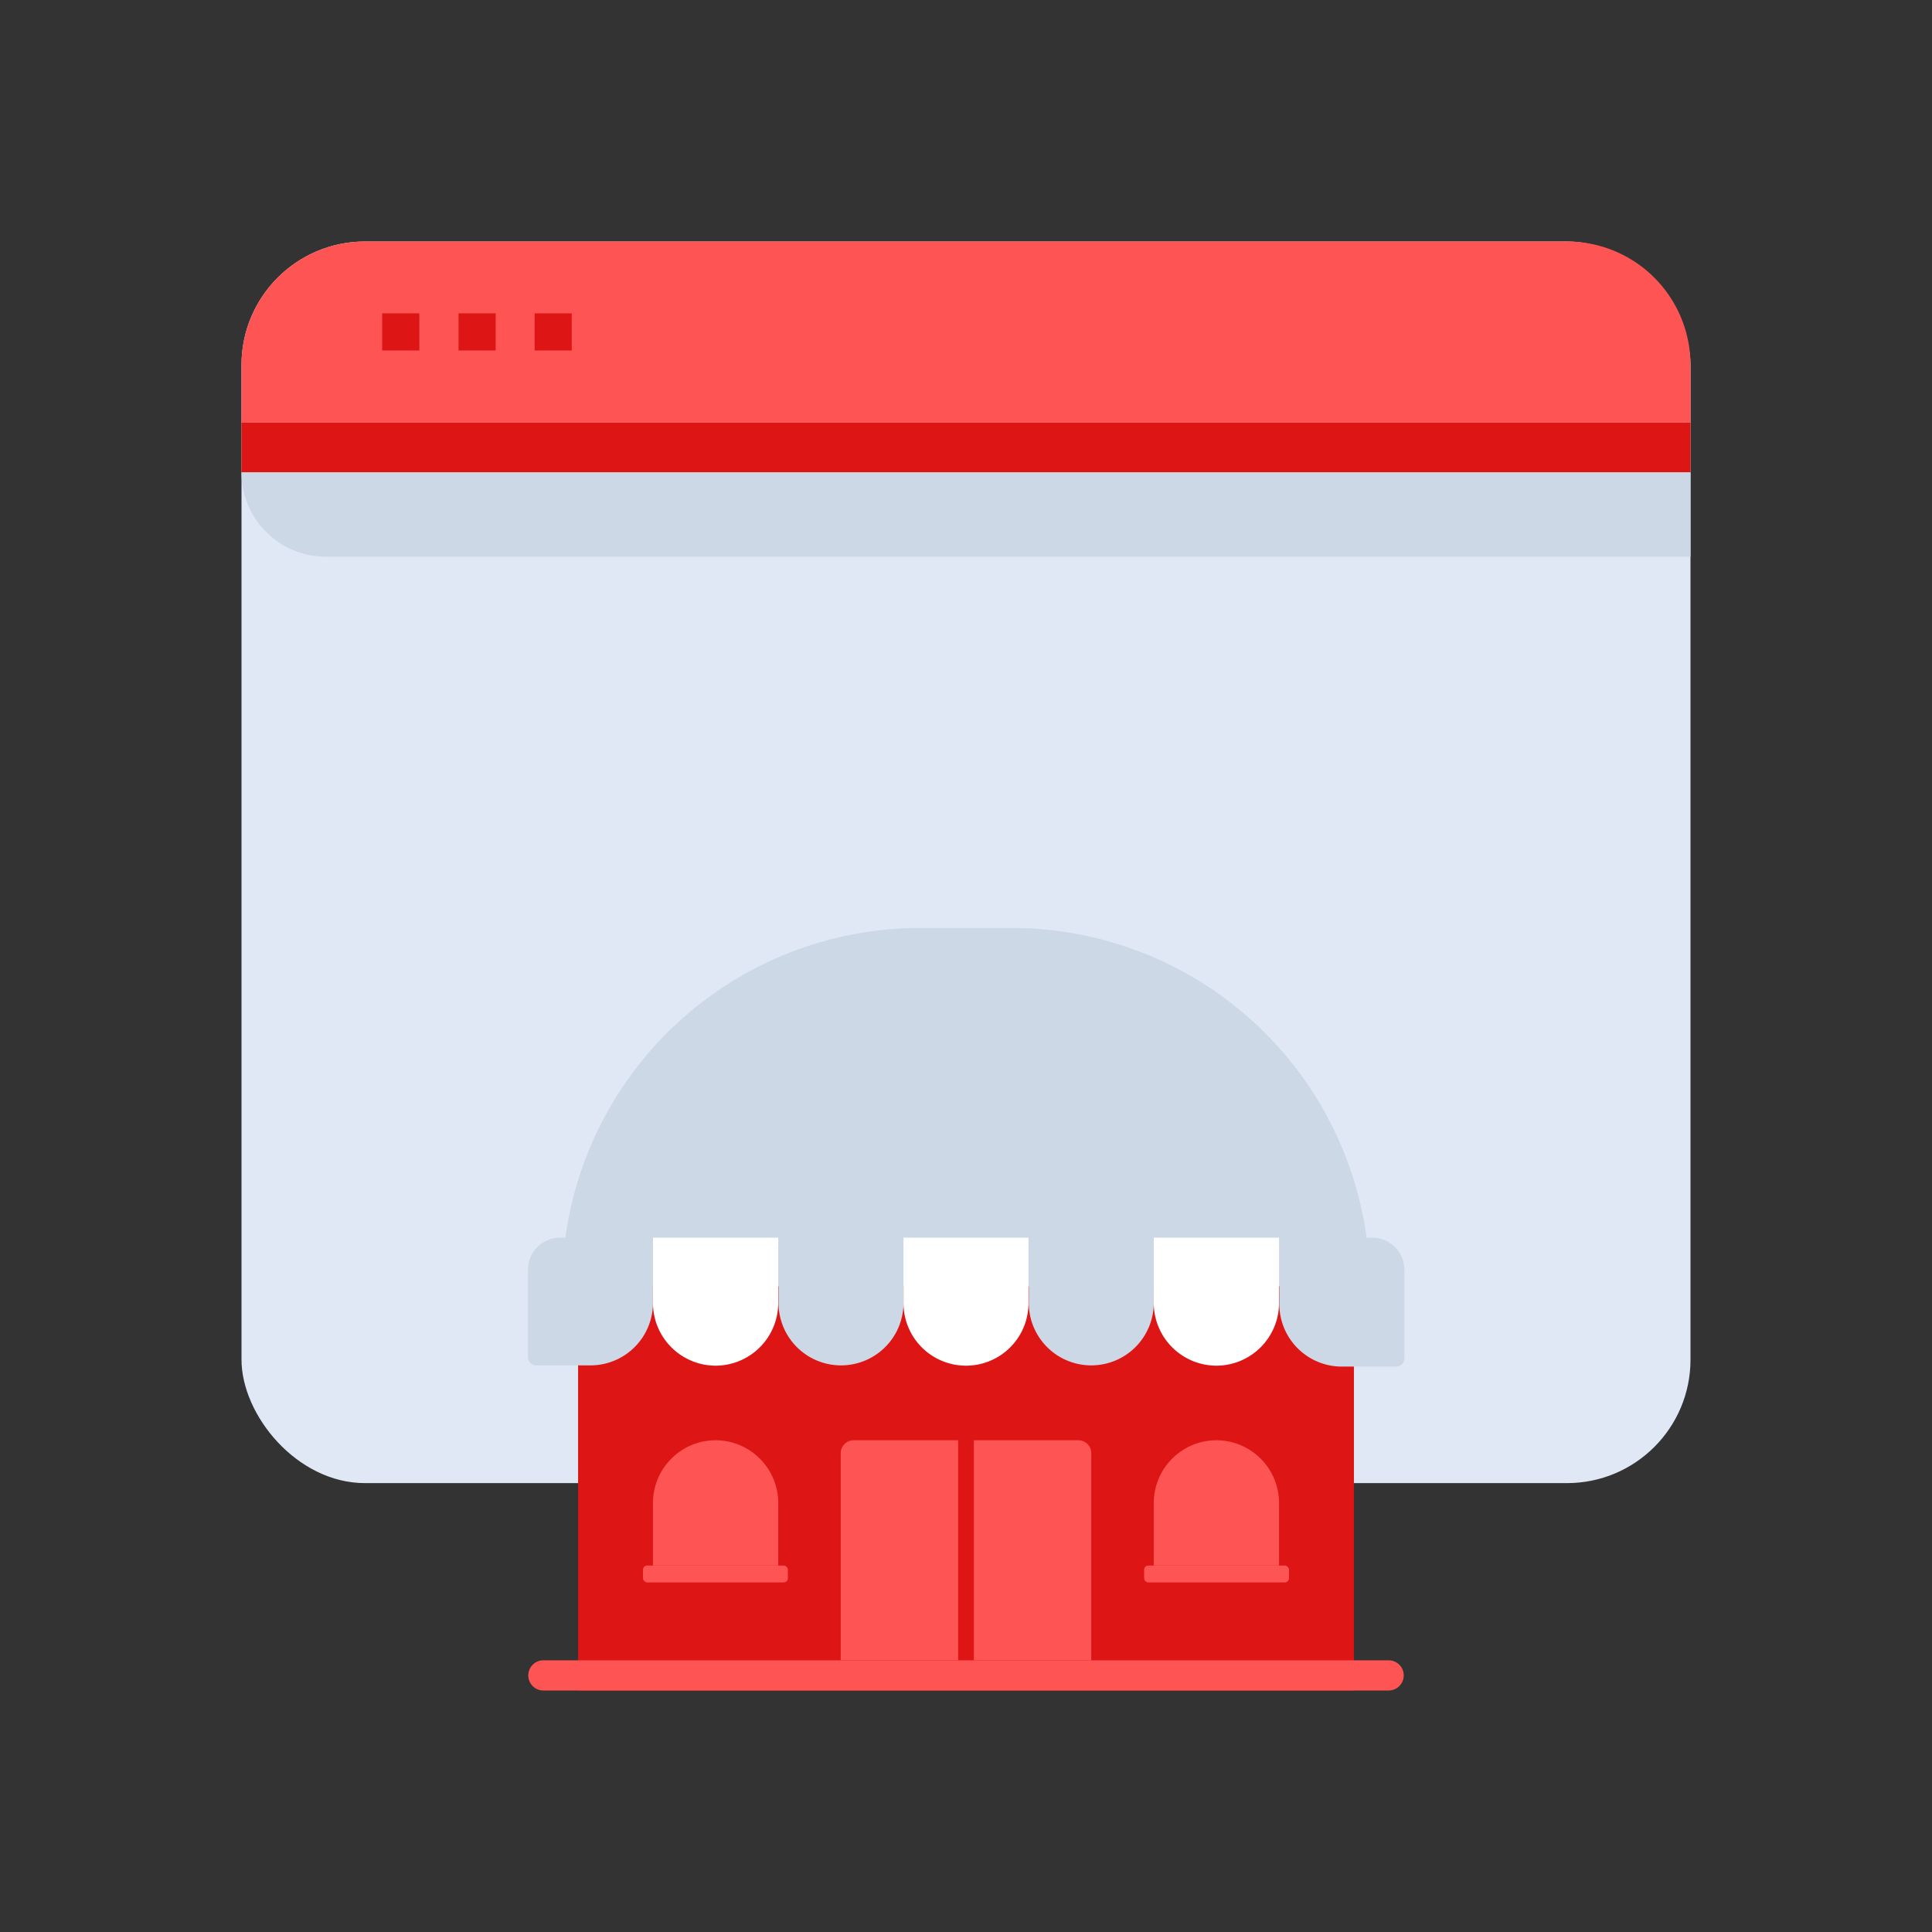 <svg id="Layer_1" data-name="Layer 1" xmlns="http://www.w3.org/2000/svg" viewBox="0 0 64 64"><rect x="0" y="0" width="64" height="64" fill="#333333" stroke="none"/><defs><style>.cls-1{fill:#dfe8f4;}.cls-2{fill:#ff5454;}.cls-3{fill:#dd1515;}.cls-4{fill:#ccd8e5;}.cls-5{fill:#fff;}</style></defs><title>commerce, ecommerce, shopping, browser, webpage, store, shop</title><rect class="cls-1" x="8" y="8" width="48" height="41.13" rx="4.09"/><path class="cls-2" d="M51.91,8H12.09A4.09,4.09,0,0,0,8,12.09V14H56V12.09A4.09,4.09,0,0,0,51.91,8Z"/><rect class="cls-3" x="12.66" y="10.38" width="1.23" height="1.23"/><rect class="cls-3" x="15.19" y="10.38" width="1.23" height="1.23"/><rect class="cls-3" x="17.71" y="10.38" width="1.23" height="1.23"/><rect class="cls-3" x="8" y="14" width="48" height="1.65"/><path class="cls-4" d="M56,18.44H10.79A2.79,2.79,0,0,1,8,15.65H56Z"/><path class="cls-3" d="M31.94,31.2h.13A12.79,12.79,0,0,1,44.85,44V56a0,0,0,0,1,0,0H19.15a0,0,0,0,1,0,0V44A12.79,12.79,0,0,1,31.94,31.2Z"/><path class="cls-4" d="M33.5,30.74h-3A11.87,11.87,0,0,0,18.62,42.61H45.38A11.87,11.87,0,0,0,33.5,30.74Z"/><path class="cls-5" d="M23.7,45.24h0a2.08,2.08,0,0,1-2.07-2.08V41h4.15v2.16A2.08,2.08,0,0,1,23.7,45.24Z"/><path class="cls-4" d="M25.78,41h4.15a0,0,0,0,1,0,0v2.16a2.07,2.07,0,0,1-2.07,2.07h0a2.07,2.07,0,0,1-2.07-2.07V41A0,0,0,0,1,25.78,41Z"/><path class="cls-4" d="M18.54,41h3.09a0,0,0,0,1,0,0v2.16a2.07,2.07,0,0,1-2.07,2.07h-1.8a.27.27,0,0,1-.27-.27v-2.9A1.06,1.06,0,0,1,18.54,41Z"/><path class="cls-5" d="M32,45.24h0a2.07,2.07,0,0,1-2.07-2.08V41h4.14v2.16A2.07,2.07,0,0,1,32,45.24Z"/><path class="cls-4" d="M34.07,41h4.15a0,0,0,0,1,0,0v2.16a2.07,2.07,0,0,1-2.07,2.07h0a2.07,2.07,0,0,1-2.07-2.07V41A0,0,0,0,1,34.07,41Z"/><path class="cls-4" d="M42.37,41h3.09a1.06,1.06,0,0,1,1.06,1.06V45a.27.27,0,0,1-.27.27h-1.8a2.07,2.07,0,0,1-2.07-2.07V41A0,0,0,0,1,42.37,41Z"/><path class="cls-5" d="M40.3,45.24h0a2.08,2.08,0,0,1-2.08-2.08V41h4.15v2.16A2.08,2.08,0,0,1,40.3,45.24Z"/><path class="cls-2" d="M25.78,51.86H21.63V49.79a2.08,2.08,0,0,1,2.07-2.08h0a2.08,2.08,0,0,1,2.08,2.08Z"/><rect class="cls-2" x="21.3" y="51.86" width="4.8" height="0.56" rx="0.14"/><path class="cls-2" d="M42.37,51.86H38.22V49.79a2.08,2.08,0,0,1,2.08-2.08h0a2.08,2.08,0,0,1,2.07,2.08Z"/><rect class="cls-2" x="37.9" y="51.86" width="4.8" height="0.56" rx="0.14"/><path class="cls-2" d="M46,56H18a.5.5,0,0,1-.5-.5h0A.5.5,0,0,1,18,55H46a.5.5,0,0,1,.5.51h0A.5.5,0,0,1,46,56Z"/><path class="cls-2" d="M31.74,47.71H28.28a.43.43,0,0,0-.43.43V55h3.89Z"/><path class="cls-2" d="M35.72,47.71H32.26V55h3.89V48.14A.43.43,0,0,0,35.72,47.71Z"/></svg>